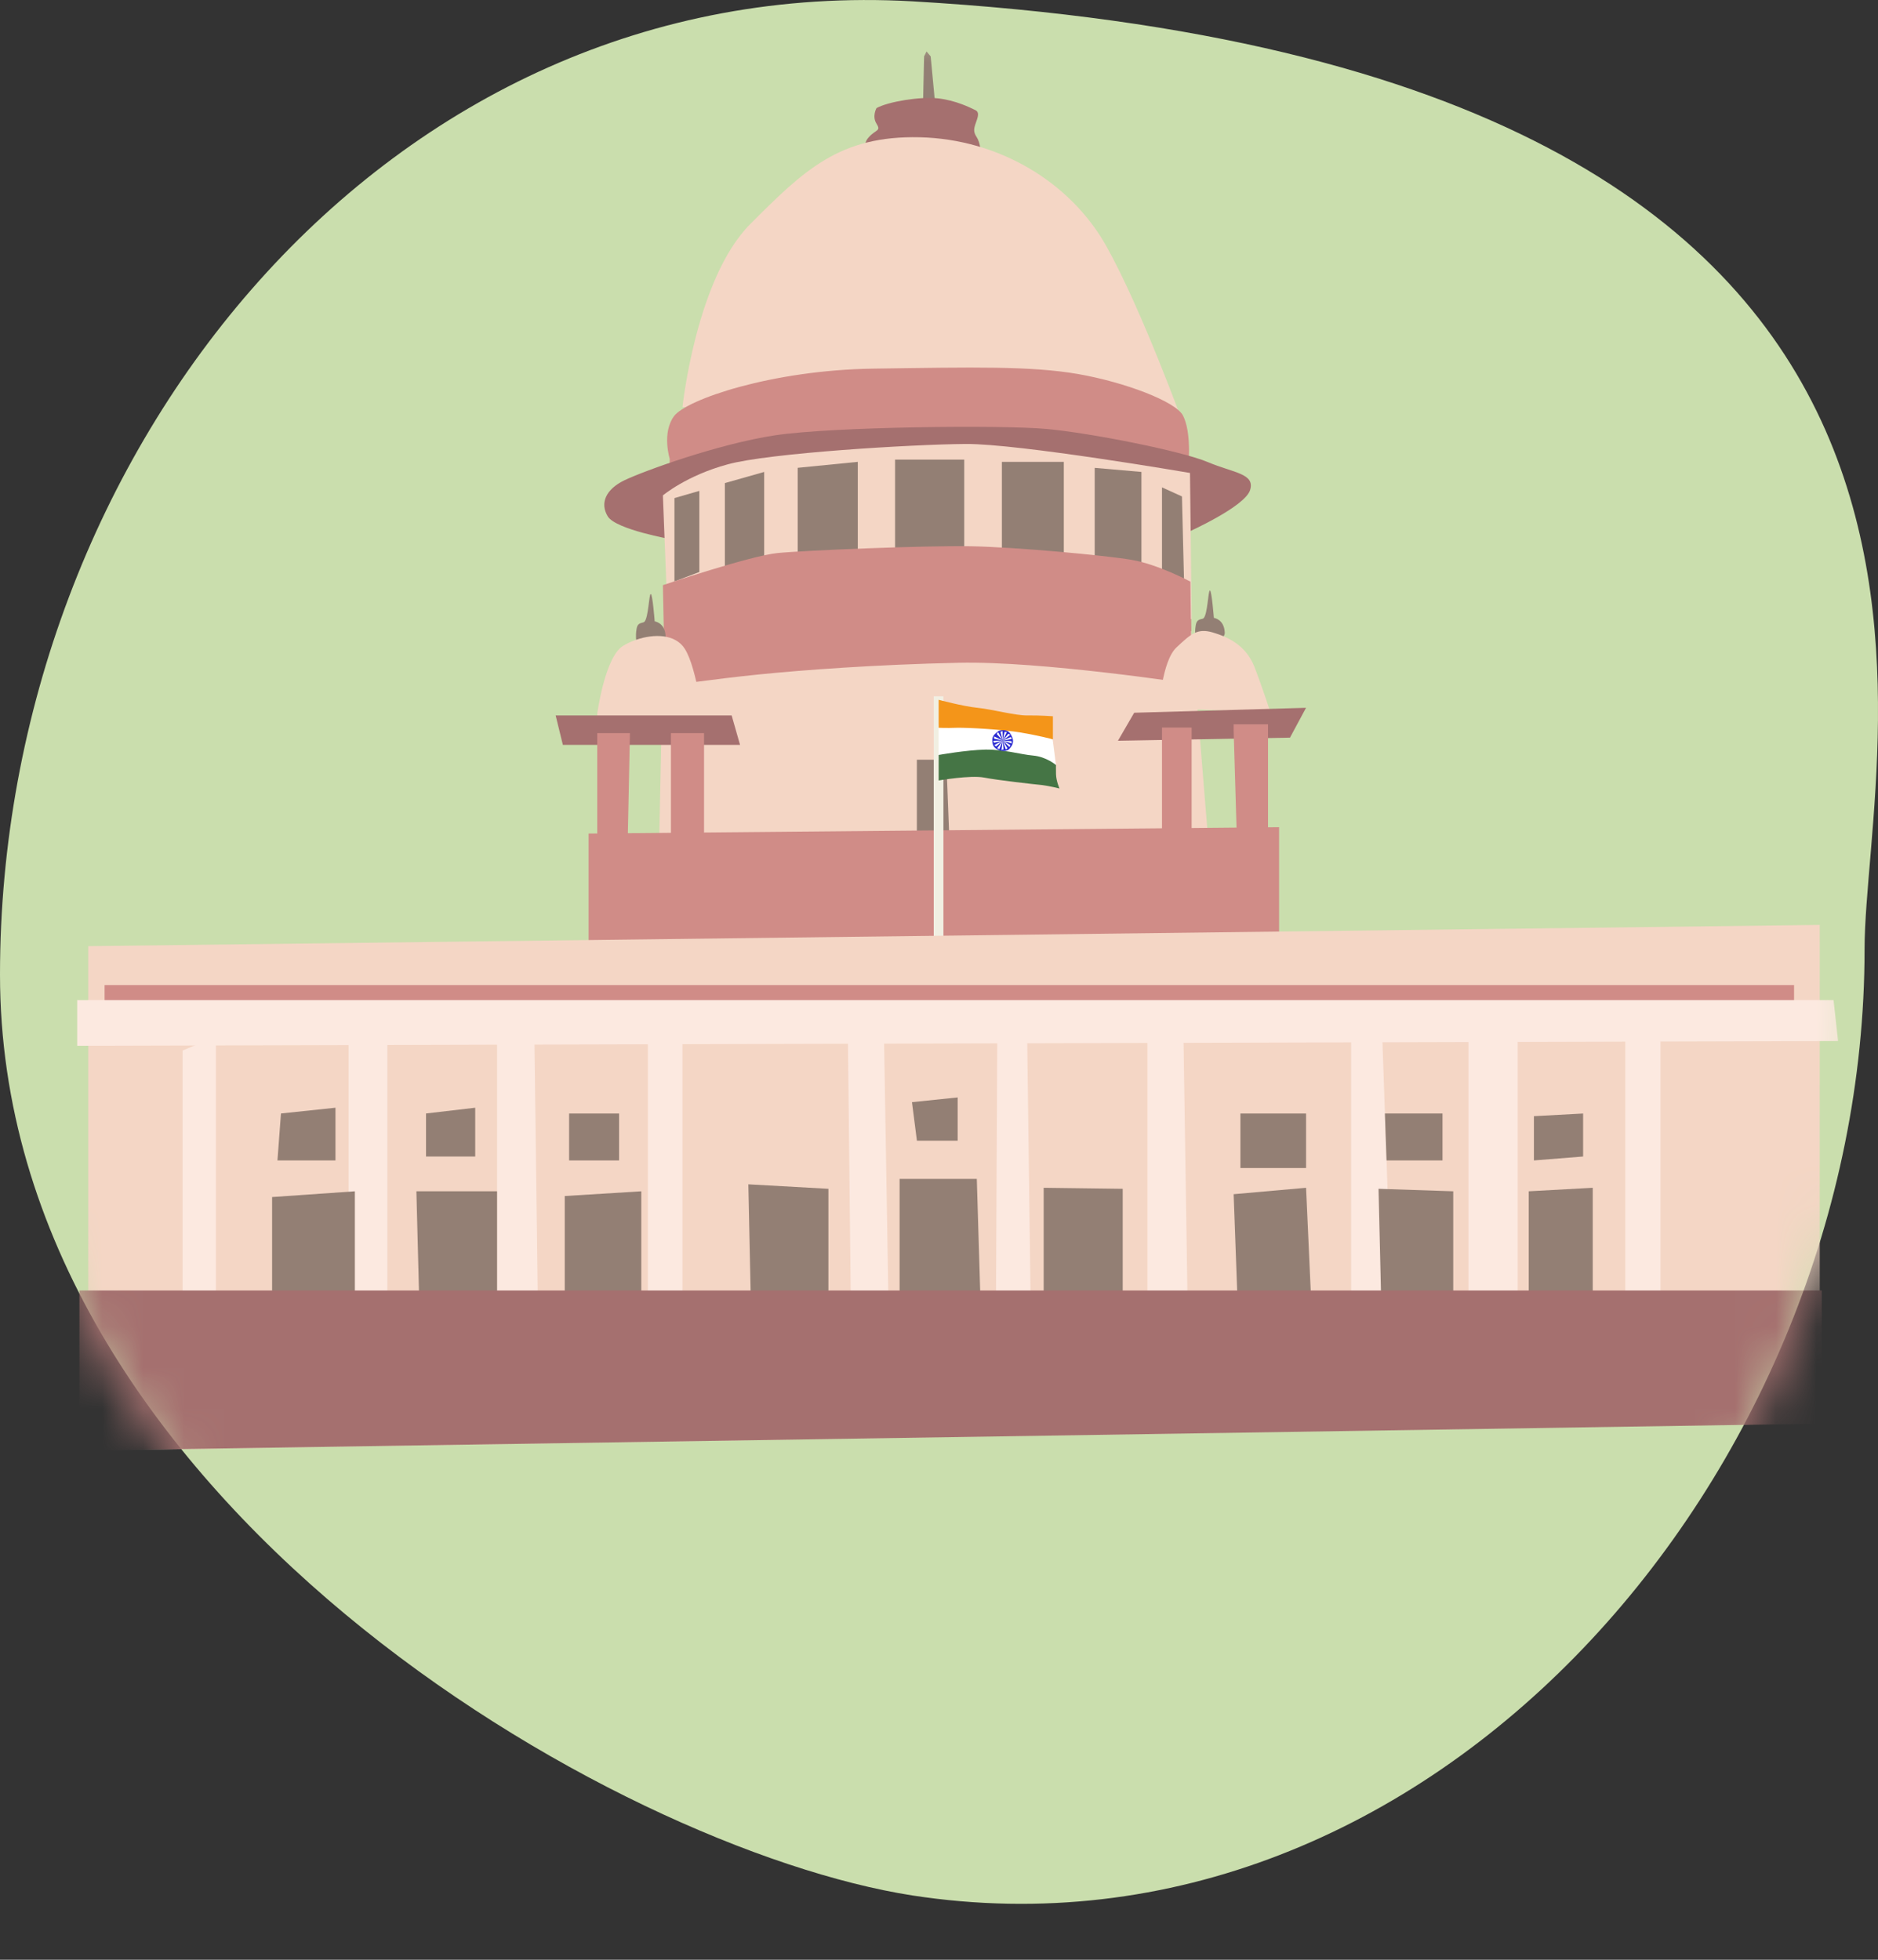 <svg width="46" height="48" viewBox="0 0 46 48" fill="none" xmlns="http://www.w3.org/2000/svg">
<rect x="0" y="0" width="46" height="48" fill="#333333" stroke="none"/>
<path d="M45.671 23.254C45.671 36.075 35.044 48.381 22.343 46.424C15.085 45.291 0 36.693 0 23.872C0 11.05 9.487 -0.689 22.343 0.032C50.596 1.679 45.671 18.002 45.671 23.254Z" fill="#CADEAD"/>
<mask id="mask0_1431_26460" style="mask-type:alpha" maskUnits="userSpaceOnUse" x="0" y="0" width="46" height="48">
<path d="M45.671 23.884C45.671 36.705 35.044 49.011 22.343 47.054C15.085 45.922 0 37.323 0 24.502C0 11.681 9.487 -0.059 22.343 0.662C50.596 2.309 45.671 18.632 45.671 23.884Z" fill="#F67C87"/>
</mask>
<g mask="url(#mask0_1431_26460)">
<path d="M22.635 1.381L22.609 2.536L22.902 2.505L22.796 1.381L22.695 1.26L22.635 1.381Z" fill="#937F74"/>
<path d="M21.47 2.647C21.753 2.49 22.544 2.359 22.983 2.41C23.416 2.46 23.764 2.636 23.89 2.697C24.016 2.757 23.93 2.919 23.89 3.045C23.85 3.171 23.845 3.241 23.925 3.362C24.006 3.483 24.026 3.725 24.026 3.725L21.279 3.635C21.279 3.635 21.102 3.559 21.279 3.362C21.455 3.166 21.586 3.216 21.47 3.03C21.354 2.848 21.47 2.647 21.47 2.647Z" fill="#A5706F"/>
<path d="M16.717 9.971C16.717 9.971 17.049 6.821 18.375 5.49C19.701 4.159 20.573 3.317 22.529 3.362C24.48 3.408 26.224 4.471 27.096 6.024C27.968 7.577 29.007 10.45 29.007 10.45L16.717 9.971Z" fill="#F4D6C5"/>
<path d="M16.404 11.237C16.404 11.237 16.207 10.606 16.509 10.193C16.812 9.785 18.909 9.064 21.389 9.029C23.869 8.993 25.251 8.963 26.4 9.16C27.555 9.361 28.8 9.835 28.976 10.178C29.153 10.521 29.122 11.131 29.122 11.131L29.193 16.373C29.193 16.373 22.957 14.977 21.137 15.244C19.322 15.511 16.384 16.509 16.384 16.509L16.404 11.237Z" fill="#D08C87"/>
<path d="M16.465 13.213C16.465 13.213 15.084 12.971 14.887 12.648C14.69 12.325 14.836 11.983 15.3 11.761C15.764 11.539 17.584 10.874 18.985 10.662C20.387 10.45 24.526 10.405 25.63 10.506C26.733 10.607 28.952 11.05 29.582 11.317C30.217 11.585 30.746 11.595 30.62 12.003C30.494 12.411 29.093 13.036 29.093 13.036L29.062 12.018C29.062 12.018 28.251 11.428 26.552 11.307C24.853 11.186 21.188 11.075 19.898 11.242C18.612 11.408 16.616 11.675 16.399 12.063C16.188 12.447 16.465 13.213 16.465 13.213Z" fill="#A5706F"/>
<path d="M16.237 12.134L16.338 14.73L29.188 15.164L29.148 11.584C29.148 11.584 24.953 10.864 23.648 10.874C22.342 10.884 18.834 11.095 17.825 11.373C16.817 11.645 16.237 12.134 16.237 12.134Z" fill="#F4D6C5"/>
<path d="M16.52 12.199V14.241L17.13 14.009V12.023L16.52 12.199Z" fill="#937F74"/>
<path d="M17.755 11.832V14.019L18.718 13.888V11.559L17.755 11.832Z" fill="#937F74"/>
<path d="M19.539 11.458V13.777L21.011 13.697V11.312L19.539 11.458Z" fill="#937F74"/>
<path d="M23.618 11.257H21.924V13.707H23.618V11.257Z" fill="#937F74"/>
<path d="M24.54 11.312V13.641L26.057 13.843V11.312H24.54Z" fill="#937F74"/>
<path d="M16.238 16.182L16.137 21.037H29.632L29.178 15.456L16.238 16.182Z" fill="#F4D6C5"/>
<path d="M26.814 11.459V13.843L27.958 14.13V11.559L26.814 11.459Z" fill="#937F74"/>
<path d="M28.462 11.937V14.241L29.006 14.397L28.951 12.159L28.462 11.937Z" fill="#937F74"/>
<path d="M16.237 14.332C16.237 14.332 18.385 13.611 19.04 13.546C19.695 13.48 22.665 13.359 23.774 13.379C24.883 13.399 27.066 13.601 27.716 13.712C28.371 13.823 29.158 14.246 29.158 14.246L29.188 16.752C29.188 16.752 25.513 16.187 23.481 16.233C21.445 16.278 19.68 16.409 18.581 16.52C17.483 16.631 16.288 16.807 16.288 16.807L16.237 14.332Z" fill="#D08C87"/>
<path d="M15.784 15.229C15.884 15.128 15.895 14.549 15.94 14.549C15.985 14.549 16.036 15.219 16.036 15.219C16.036 15.219 16.288 15.249 16.303 15.577C16.318 15.869 15.587 15.708 15.587 15.708C15.587 15.708 15.562 15.582 15.592 15.406C15.617 15.229 15.743 15.27 15.784 15.229Z" fill="#937F74"/>
<path d="M29.48 15.143C29.581 15.043 29.591 14.463 29.636 14.463C29.681 14.463 29.732 15.133 29.732 15.133C29.732 15.133 29.984 15.164 29.999 15.491C30.014 15.784 29.283 15.622 29.283 15.622C29.283 15.622 29.258 15.496 29.288 15.32C29.314 15.138 29.44 15.179 29.48 15.143Z" fill="#937F74"/>
<path d="M14.629 17.478C14.629 17.478 14.815 16.101 15.254 15.824C15.35 15.764 15.466 15.708 15.587 15.668C16.015 15.522 16.544 15.522 16.776 15.895C17.079 16.374 17.245 17.8 17.245 17.8L14.629 17.891V17.478Z" fill="#F4D6C5"/>
<path d="M13.61 17.523H17.921L18.127 18.244H13.787L13.61 17.523Z" fill="#A5706F"/>
<path d="M14.629 17.956V20.659L15.375 20.603L15.43 17.956H14.629Z" fill="#D08C87"/>
<path d="M16.434 17.956V20.694L17.245 20.659V17.956H16.434Z" fill="#D08C87"/>
<path d="M28.392 17.336C28.392 17.336 28.457 16.197 28.815 15.859C29.173 15.522 29.334 15.38 29.707 15.491C30.08 15.602 30.519 15.804 30.726 16.333C30.932 16.867 31.119 17.452 31.119 17.452L28.392 17.336Z" fill="#F4D6C5"/>
<path d="M27.781 17.457L27.383 18.143L31.597 18.067L31.99 17.336L27.781 17.457Z" fill="#A5706F"/>
<path d="M29.188 17.82H28.462V20.416H29.188V17.82Z" fill="#D08C87"/>
<path d="M22.458 18.607V20.865L23.259 20.694L23.179 18.607H22.458Z" fill="#937F74"/>
<path d="M30.217 17.886L30.292 20.417H31.059V17.74H30.217V17.886Z" fill="#D08C87"/>
<path d="M14.417 20.416V23.174L31.33 22.982V20.26L14.417 20.416Z" fill="#D08C87"/>
<path d="M23.108 17.054H22.871V22.982H23.108V17.054Z" fill="#F1EFE2"/>
<path d="M22.992 18.607C22.992 18.607 23.607 18.481 23.955 18.536C24.308 18.592 24.943 18.541 25.326 18.607C25.704 18.672 25.866 18.743 25.866 18.743L25.785 18.113C25.785 18.113 25.357 17.891 25.125 17.846C24.893 17.8 23.733 17.669 23.431 17.694C23.128 17.72 22.992 17.745 22.992 17.745V18.607Z" fill="white"/>
<path d="M22.992 19.116C22.992 19.116 23.768 18.98 24.106 19.045C24.444 19.111 25.311 19.207 25.513 19.227C25.714 19.252 25.951 19.312 25.951 19.312C25.951 19.312 25.871 19.131 25.866 18.965C25.861 18.798 25.866 18.738 25.866 18.738C25.866 18.738 25.634 18.536 25.306 18.506C24.978 18.476 24.61 18.355 24.137 18.36C23.663 18.37 22.992 18.491 22.992 18.491V19.116Z" fill="#457545"/>
<path d="M22.992 17.14C22.992 17.14 23.592 17.301 23.945 17.336C24.298 17.372 24.872 17.528 25.165 17.523C25.457 17.518 25.79 17.543 25.79 17.543V18.108C25.79 18.108 25.452 18.017 24.998 17.941C24.545 17.866 23.728 17.82 23.441 17.825C23.154 17.835 22.992 17.825 22.992 17.825V17.14Z" fill="#F49519"/>
<path d="M24.455 17.906C24.339 18.002 24.284 18.032 24.314 18.213C24.344 18.385 24.631 18.445 24.722 18.344C24.843 18.213 24.833 18.113 24.757 17.986C24.662 17.82 24.455 17.906 24.455 17.906Z" fill="#2A2AD1"/>
<path d="M24.35 18.093L24.561 18.138L24.35 18.037V18.093Z" fill="white"/>
<path d="M24.349 18.193L24.561 18.138L24.329 18.143L24.349 18.193Z" fill="white"/>
<path d="M24.4 18.284L24.561 18.138L24.355 18.249L24.4 18.284Z" fill="white"/>
<path d="M24.48 18.345L24.561 18.138L24.425 18.329L24.48 18.345Z" fill="white"/>
<path d="M24.581 18.355L24.561 18.138L24.53 18.37L24.581 18.355Z" fill="white"/>
<path d="M24.677 18.325L24.561 18.138L24.636 18.36L24.677 18.325Z" fill="white"/>
<path d="M24.747 18.249L24.561 18.138L24.727 18.299L24.747 18.249Z" fill="white"/>
<path d="M24.777 18.153L24.561 18.138L24.782 18.209L24.777 18.153Z" fill="white"/>
<path d="M24.757 18.052L24.561 18.138L24.787 18.098L24.757 18.052Z" fill="white"/>
<path d="M24.697 17.972L24.561 18.138L24.747 17.997L24.697 17.972Z" fill="white"/>
<path d="M24.606 17.926L24.561 18.138L24.661 17.931L24.606 17.926Z" fill="white"/>
<path d="M24.506 17.926L24.561 18.138L24.556 17.906L24.506 17.926Z" fill="white"/>
<path d="M24.414 17.977L24.56 18.138L24.449 17.931L24.414 17.977Z" fill="white"/>
<path d="M2.162 23.174L44.573 22.654V34.859L2.162 35.529V23.174Z" fill="#F4D6C5"/>
<path d="M43.944 24.127H2.562V24.863H43.944V24.127Z" fill="#D08C87"/>
<path d="M1.891 25.614L45.022 25.498L44.911 24.495H1.891V25.614Z" fill="#FCE9E0"/>
<path d="M4.472 25.73V33.065H5.288V25.387L4.472 25.73Z" fill="#FCE9E0"/>
<path d="M8.539 25.226V32.858L9.487 32.742V25.054L8.539 25.226Z" fill="#FCE9E0"/>
<path d="M12.175 25.155V33.181L13.188 32.974L13.082 24.832L12.175 25.155Z" fill="#FCE9E0"/>
<path d="M16.716 25.054H15.869V32.697H16.716V25.054Z" fill="#FCE9E0"/>
<path d="M20.765 25.054L20.85 32.858H21.778L21.647 25.054H20.765Z" fill="#FCE9E0"/>
<path d="M24.429 25.054L24.389 33.18H25.261L25.155 25.054H24.429Z" fill="#FCE9E0"/>
<path d="M28.104 25.271V33.432H29.112L28.986 25.271H28.104Z" fill="#FCE9E0"/>
<path d="M33.095 25.054V33.569L34.128 33.18L33.841 24.923L33.095 25.054Z" fill="#FCE9E0"/>
<path d="M35.969 24.923V33.569L37.174 33.433V24.832L35.969 24.923Z" fill="#FCE9E0"/>
<path d="M40.672 24.923V33.065L39.81 32.858V25.054L40.672 24.923Z" fill="#FCE9E0"/>
<path d="M6.665 29.319V32.122H8.692V29.178L6.665 29.319Z" fill="#937F74"/>
<path d="M10.199 29.178H12.175V32.49H10.285L10.199 29.178Z" fill="#937F74"/>
<path d="M13.833 29.294V32.49H15.708V29.178L13.833 29.294Z" fill="#937F74"/>
<path d="M18.33 29.007L18.416 33.065L20.291 32.858V29.117L18.33 29.007Z" fill="#937F74"/>
<path d="M22.035 28.875V32.56H24.037L23.926 28.875H22.035Z" fill="#937F74"/>
<path d="M25.564 29.092V32.697H27.5V29.117L25.564 29.092Z" fill="#937F74"/>
<path d="M30.217 29.249L30.343 32.697L32.148 32.561L31.991 29.092L30.217 29.249Z" fill="#937F74"/>
<path d="M33.766 29.117L33.851 32.697H35.596V29.178L33.766 29.117Z" fill="#937F74"/>
<path d="M37.445 29.178V32.561H39.013V29.092L37.445 29.178Z" fill="#937F74"/>
<path d="M37.572 27.338V28.422L38.777 28.326V27.273L37.572 27.338Z" fill="#937F74"/>
<path d="M33.922 27.273L33.962 28.422H35.333V27.273H33.922Z" fill="#937F74"/>
<path d="M31.991 27.273H30.383V28.608H31.991V27.273Z" fill="#937F74"/>
<path d="M22.338 26.995L22.459 27.938H23.457V26.879L22.338 26.995Z" fill="#937F74"/>
<path d="M15.164 27.273H13.94V28.422H15.164V27.273Z" fill="#937F74"/>
<path d="M10.435 27.272V28.326H11.64V27.131L10.435 27.272Z" fill="#937F74"/>
<path d="M6.882 27.272L6.796 28.422H8.217V27.131L6.882 27.272Z" fill="#937F74"/>
<path d="M1.945 31.608H44.623V34.869L1.945 35.53V31.608Z" fill="#A5706F"/>
</g>
</svg>
